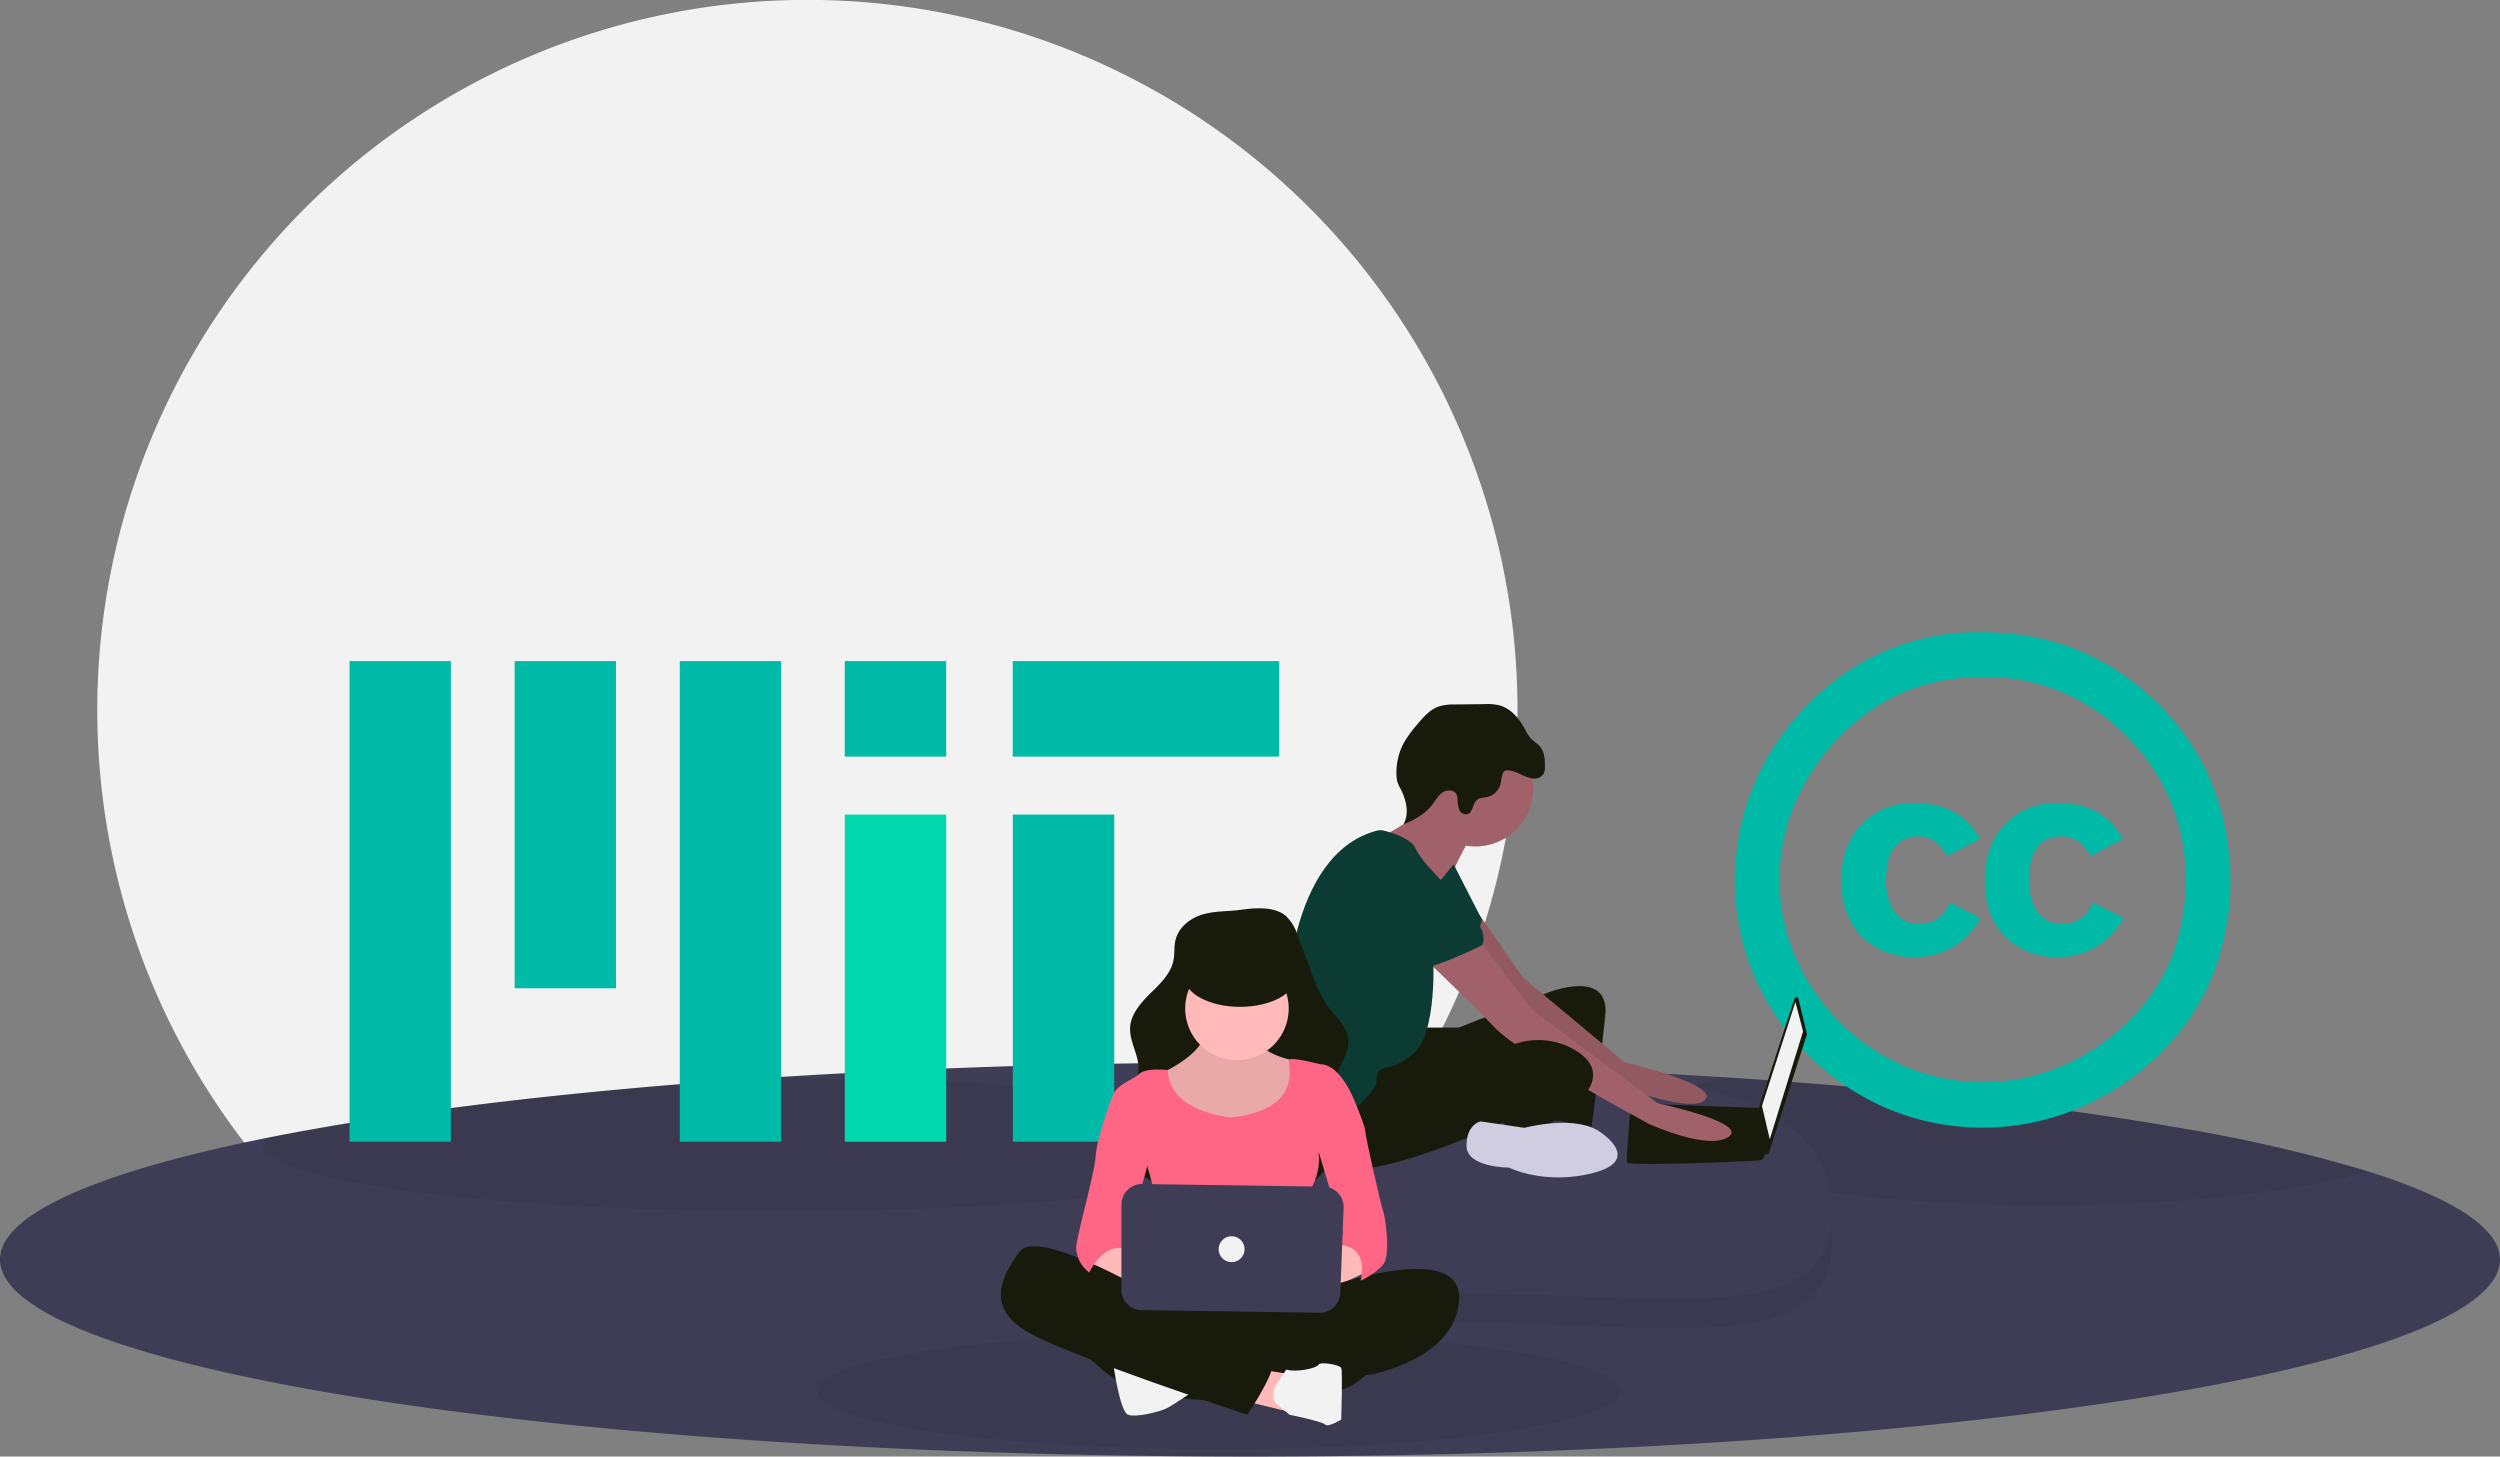 <svg width="230" height="134" fill="none" xmlns="http://www.w3.org/2000/svg"><rect width="100%" height="100%" fill="#808080" stroke="none"/><g clip-path="url(#a)"><path d="M74.28 130.65a65.33 65.33 0 1 0 0-130.66 65.33 65.33 0 0 0 0 130.66Z" fill="#F2F2F2"/><path d="M230 115.88c0 .16-.01.32-.04.47C228.36 126.15 177.5 134 115 134 52.5 134 1.64 126.14.04 116.35a3.06 3.06 0 0 1-.04-.47v-.24l.05-.29c.73-4 9.7-7.68 24.33-10.63 11.96-2.4 27.72-4.33 45.85-5.54A678.88 678.88 0 0 1 115 97.76a703.7 703.7 0 0 1 43.66 1.35c15.96 1.03 30.12 2.62 41.53 4.6a141 141 0 0 1 17.72 4.07c7.26 2.29 11.55 4.86 12.04 7.57a3.17 3.17 0 0 1 .04.32v.07l.01.14Z" fill="#3F3D56"/><path opacity=".1" d="M112.1 133.33c20.38 0 36.9-2.4 36.9-5.37 0-2.96-16.52-5.37-36.9-5.37-20.4 0-36.93 2.4-36.93 5.37s16.53 5.37 36.92 5.37Zm105.81-25.55c-1.3.37-2.75.71-4.34 1.03-6.57 1.29-15.53 2.08-25.4 2.08-11.03 0-20.9-.99-27.6-2.56-5.56-1.3-8.93-3-8.93-4.85 0-1.63 2.6-3.15 7.02-4.37 15.96 1.03 30.12 2.62 41.53 4.6 7.02 1.22 13 2.59 17.72 4.07Zm-98.88-2.47c0 3.38-21.24 6.13-47.44 6.13-26.19 0-47.43-2.75-47.43-6.13 0-.21.08-.42.22-.59 11.96-2.4 27.72-4.33 45.85-5.54h1.36c26.2 0 47.44 2.74 47.44 6.13Z" fill="#181B0C"/><path d="M102.5 74.94h-9.32v30.1h9.33v-30.1ZM71.86 60.82h-9.32v44.22h9.32V60.82Zm-30.38 0h-9.32v44.22h9.32V60.82Zm15.19 0h-9.32v30.1h9.32v-30.1Zm30.38 0h-9.33v8.79h9.33v-8.8Z" fill="#00BAA8"/><path d="M87.05 74.94h-9.33v30.1h9.33v-30.1Z" fill="#00D7AD"/><path d="M117.7 60.82H93.17v8.79h24.51v-8.8Zm64.66-2.65c6.38 0 11.8 2.23 16.28 6.68a22.02 22.02 0 0 1 4.89 7.34 24 24 0 0 1 .02 17.54 20.91 20.91 0 0 1-4.87 7.23 23.42 23.42 0 0 1-7.57 5.04 22.68 22.68 0 0 1-17.4.02 23.46 23.46 0 0 1-12.4-12.39 22.77 22.77 0 0 1 5.05-24.83 21.55 21.55 0 0 1 16-6.63Zm.08 4.11c-5.2 0-9.6 1.82-13.15 5.46a19.58 19.58 0 0 0-4.13 6.12 18.07 18.07 0 0 0 0 14.16 19.3 19.3 0 0 0 10.2 10.14 18.5 18.5 0 0 0 14.18-.02 19.69 19.69 0 0 0 6.21-4.11c3.56-3.47 5.33-7.83 5.33-13.07a18.22 18.22 0 0 0-5.41-13.19 18.04 18.04 0 0 0-13.23-5.49Zm-.28 14.9-3.06 1.59a3.13 3.13 0 0 0-1.2-1.43 2.7 2.7 0 0 0-1.32-.4c-2.04 0-3.05 1.34-3.06 4.02a5 5 0 0 0 .78 2.93 2.6 2.6 0 0 0 2.28 1.1c1.33 0 2.26-.65 2.8-1.95l2.81 1.42a6.7 6.7 0 0 1-5.98 3.59 6.66 6.66 0 0 1-4.92-1.88c-1.25-1.24-1.88-2.98-1.88-5.2 0-2.18.63-3.9 1.9-5.17a6.45 6.45 0 0 1 4.78-1.92c2.82 0 4.84 1.1 6.06 3.3Zm13.14 0-3 1.59a3.14 3.14 0 0 0-1.21-1.43c-.41-.25-.88-.4-1.36-.4-2.04 0-3.06 1.34-3.06 4.02a5 5 0 0 0 .78 2.93 2.6 2.6 0 0 0 2.28 1.1c1.33 0 2.26-.65 2.8-1.95l2.85 1.42a7 7 0 0 1-2.52 2.63 6.58 6.58 0 0 1-3.46.96 6.64 6.64 0 0 1-4.94-1.88c-1.24-1.24-1.86-2.98-1.86-5.2 0-2.18.63-3.9 1.9-5.17a6.45 6.45 0 0 1 4.78-1.92c2.82 0 4.83 1.1 6.02 3.3Z" fill="#00BAA8"/><path opacity=".1" d="M168.57 114.17c0 10.9-15.2 7.53-33.81 7.53-18.61 0-33.59 3.37-33.59-7.53s15.2-13.28 33.81-13.28c18.61 0 33.59 2.37 33.59 13.28Z" fill="#181B0C"/><path d="M168.57 111.48c0 10.9-15.2 7.53-33.81 7.53-18.61 0-33.59 3.37-33.59-7.53s15.2-13.27 33.81-13.27c18.61 0 33.59 2.37 33.59 13.27Z" fill="#3F3D56"/><path d="m165.46 91.9.77 3.18a.2.2 0 0 1 0 .1l-3.49 10.9a.2.2 0 0 1-.33.07.2.2 0 0 1-.05-.12l-.49-4.24a.2.2 0 0 1 .01-.08l3.2-9.82a.2.2 0 0 1 .31-.1.2.2 0 0 1 .07.12Z" fill="#181B0C"/><path d="m165.18 92.18.7 2.71-3.06 9.93-.72-3.07 3.08-9.57Z" fill="#F2F2F2"/><path d="M149.7 106.95c.11.36 12.29-.12 12.4-.24.1-.14.2-.3.27-.47l.2-.47-.47-3.83-12.05-.43s-.3 3.25-.37 4.73c-.02.24-.01.48.01.71Z" fill="#181B0C"/><path opacity=".1" d="m160.57 102.46.24 3.3h-5.32v-3.3h5.08Zm-6.86 1.06h.03l-.15 1.42h-2.95v-1.42h3.07Zm-4.01 3.43c.11.36 12.29-.12 12.4-.24.1-.14.2-.3.27-.47h-12.69c-.02.24-.01.48.01.71Z" fill="#181B0C"/><path d="M130.9 94.54h3.3l8.16-3.2s5.8-2.36 5.32 2.14c-.47 4.49-1.3 10.52-1.3 10.52s-2.6-1.19-4.02-.83c-1.41.35-.47-7.21-.47-7.21s-11.58 5.55-12.65 4.84c-1.06-.7-1.3-5.67-1.3-5.67l2.96-.59Z" fill="#181B0C"/><path opacity=".1" d="M130.9 94.54h3.3l8.16-3.2s5.8-2.36 5.32 2.14c-.47 4.49-1.3 10.52-1.3 10.52s-2.6-1.19-4.02-.83c-1.41.35-.47-7.21-.47-7.21s-11.58 5.55-12.65 4.84c-1.06-.7-1.3-5.67-1.3-5.67l2.96-.59Z" fill="#181B0C"/><path d="m136.11 84.18 4 5.75 9.35 7.8s8.63 2.01 7.44 3.43c-1.18 1.42-8.39-1.42-8.39-1.42s-10.76-7.8-11.11-8.4c-.36-.58-4.26-6.14-4.26-6.14l2.97-1.02Z" fill="#A0616A"/><path opacity=".1" d="m136.11 84.18 4 5.75 9.35 7.8s8.63 2.01 7.44 3.43c-1.18 1.42-8.39-1.42-8.39-1.42s-10.76-7.8-11.11-8.4c-.36-.58-4.26-6.14-4.26-6.14l2.97-1.02Z" fill="#181B0C"/><path d="M135.5 77.87a5.32 5.32 0 1 0 0-10.63 5.32 5.32 0 0 0 0 10.63Z" fill="#A0616A"/><path d="M135.15 77.28s-1.77 3.08-2.13 4.73c-.35 1.66-5.31-3.3-5.31-3.3l-.65-1.72s4.66-2.19 4.31-3.96c-.35-1.78 3.78 4.25 3.78 4.25Z" fill="#A0616A"/><path d="m133.74 79.53 2.6 5.08s-.6 2.48-1.54 2.72c-.95.24-4.97-3.07-4.97-3.07l3.9-4.73Z" fill="#0C3B34"/><path d="m136.1 86.5 4.85 6.39 11.58 8.62s8.4 1.78 6.5 3.08c-1.89 1.3-7.33-1.19-7.33-1.19s-11.7-6.26-14.18-8.86c-2.49-2.6-7.1-6.97-7.1-6.97l5.68-1.07Z" fill="#A0616A"/><path d="m129.6 96.43 1.42 2.25 8.46-2.67a6.65 6.65 0 0 1 5.54.67c1.48.93 2.43 2.41.3 4.6-4.26 4.37-7.1 2-7.1 2s-14.3 6.74-16.66 3.43c-2.37-3.3-2.48-4.96-2.48-4.96s9.1-5.67 10.52-5.32Z" fill="#181B0C"/><path d="M147.33 104.23s3.78 2.48-.71 3.67c-4.5 1.18-7.8-.48-7.8-.48s-3.9 0-3.9-2c0-2.02 1.3-2.25 1.3-2.25l4.02.59s4.84-1.3 7.09.47Z" fill="#D0CDE1"/><path d="M139.87 71.22c.35.19.73.32 1.12.4a1.02 1.02 0 0 0 1.02-.44c.1-.2.13-.41.12-.63.02-.65-.03-1.35-.44-1.85-.26-.32-.65-.52-.92-.84a3.93 3.93 0 0 1-.46-.75c-.53-1-1.3-1.94-2.4-2.23-.45-.1-.92-.13-1.39-.1l-2.73.03c-.44-.01-.88.04-1.31.15-.88.26-1.52 1-2.1 1.7a10.7 10.7 0 0 0-1.22 1.67 5.84 5.84 0 0 0-.69 2.87c0 .25.03.5.1.76.08.22.18.44.3.65.51 1 .81 2.26.24 3.23 1-.4 1.99-.94 2.65-1.8.3-.38.53-.83.92-1.11.4-.28 1.04-.3 1.3.1.08.17.12.36.12.54 0 .32.05.63.15.92a.68.68 0 0 0 .75.42c.5-.14.46-.93.86-1.3.3-.26.76-.21 1.15-.34a1.7 1.7 0 0 0 .98-.96c.15-.33.14-1.19.42-1.37.35-.22 1.14.13 1.46.28Z" fill="#181B0C"/><path d="M126.63 76.43c.24-.07.5-.07.73 0 .76.2 2.46.74 2.83 1.56.47 1.07 2.13 2.72 2.13 2.72s2.24 2.25 1.77 3.78c-.47 1.54-2.25 3.31-2.25 3.31s.48 7.33-1.89 9.22c-2.36 1.9-3.3.6-3.3 2.37s-7.34 7.32-8.76 3.9c0 0 .71-6.39.48-8.63-.24-2.22.1-16.02 8.26-18.23Z" fill="#0C3B34"/><path d="M130.43 79.41s7.2 5.32 5.9 7.57c0 0-4.37 2.12-5.31 2-.95-.11-4.61-4.25-5.56-4.6-.95-.36-1.42-6.74 4.97-4.97Z" fill="#0C3B34"/><path d="M110.48 84.18c-1.12.38-2.14 1.26-2.36 2.42-.11.54-.05 1.1-.14 1.64-.2 1.26-1.19 2.22-2.1 3.1-.9.9-1.84 1.93-1.91 3.2-.07 1.4.94 2.7.76 4.08-.2 1.6-1.9 2.65-2.32 4.21a4.05 4.05 0 0 0 .63 3.09 8.85 8.85 0 0 0 4.87 3.59c1.96.64 4.05.77 6.1.8 2.52.02 5.24-.2 7.12-1.85a5.7 5.7 0 0 0 1.9-3.71c.17-1.92-.63-3.9-.07-5.74.34-1.17 1.22-2.23 1.09-3.43-.13-1.18-1.16-2.01-1.87-2.97a12.02 12.02 0 0 1-1.45-2.97l-1.34-3.54a4.1 4.1 0 0 0-1.14-1.88c-1.1-.86-2.87-.69-4.16-.51-1.19.16-2.46.08-3.6.47Z" fill="#181B0C"/><path d="M110.9 94.49s.6 1.93-3.86 4.16c-4.46 2.23.44 4.6.44 4.6l5.2 1.2s5.36-.75 5.95-1.64c.6-.89 1.64-3.86 1.34-4.3a7.02 7.02 0 0 0-.74-.9s-3.57-.6-3.42-2.23c.15-1.63-4.9-.9-4.9-.9Z" fill="#FFB9B9"/><path opacity=".1" d="M110.9 94.49s.6 1.93-3.86 4.16c-4.46 2.23.44 4.6.44 4.6l5.2 1.2s5.36-.75 5.95-1.64c.6-.89 1.64-3.86 1.34-4.3a7.02 7.02 0 0 0-.74-.9s-3.57-.6-3.42-2.23c.15-1.63-4.9-.9-4.9-.9Z" fill="#181B0C"/><path d="M113.8 97.54a4.76 4.76 0 1 0 0-9.52 4.76 4.76 0 0 0 0 9.52Z" fill="#FFB9B9"/><path d="M113.28 102.81s-5.73-.42-5.84-4.37c0 0-2.04-.24-2.63.36-.6.6-2.53 1.04-2.53 2.53 0 1.48 3.27 5.94 3.27 5.94s1.78 5.95 1.04 6.99-.89 3.71-.89 3.71 7.43-.6 8.62 0c1.19.6 5.95.6 6.24 0 .3-.6-.3-8.03-.3-8.03s1.34-1.78 1.05-3.86l3.56-4.16s-1.33-4.01-3.41-4.01c0 0-2.83-.75-2.9-.37-.08.37 1.41 4.53-5.28 5.27Z" fill="#FF6584"/><path d="M99.9 115.89s1.34 2.08 4.76 2.53c3.42.44 4.01-.75 3.72-1.04-.3-.3-3.87-1.64-3.87-1.64l-2.08-1.63-2.53 1.78Zm24.38-1.79-3.86 2.24s-5.06-.3-3.13 1.19c1.94 1.48 5.5.89 5.5.89l3.42-1.64-1.93-2.67Z" fill="#FFB9B9"/><path d="M104.96 117.97s-3.57 8.77.74 10.1c4.31 1.34 16.2 1.05 18.88-.73 2.67-1.79 3.42-4.17 2.97-4.91-.44-.74-3.42-2.82-5.5-2.97-2.08-.15-17.1-1.49-17.1-1.49Z" fill="#181B0C"/><path opacity=".05" d="M104.96 117.97s-3.57 8.77.74 10.1c4.31 1.34 16.2 1.05 18.88-.73 2.67-1.79 3.42-4.17 2.97-4.91-.44-.74-3.42-2.82-5.5-2.97-2.08-.15-17.1-1.49-17.1-1.49Z" fill="#181B0C"/><path d="M121.8 118.52s12.59-4.56 12.44.94c-.15 5.5-8.03 6.98-8.03 6.98l-2.38.3-13.08.45s.45-2.38-.59-2.68c0 0 3.42-.9 3.57-1.04.15-.15 8.62-3.12 9.21-3.27.6-.15 2.38-1.34 3.72-1.19 0 0 1.49-1.19 3.12-.89l-4.6.3-3.38.1Z" fill="#181B0C"/><path opacity=".1" d="M121.8 118.52s12.59-4.56 12.44.94c-.15 5.5-8.03 6.98-8.03 6.98l-2.38.3-13.08.45s.45-2.38-.59-2.68c0 0 3.42-.9 3.57-1.04.15-.15 8.62-3.12 9.21-3.27.6-.15 2.38-1.34 3.72-1.19 0 0 1.49-1.19 3.12-.89l-4.6.3-3.38.1Z" fill="#181B0C"/><path d="m119.57 119.25 1.59 3.63 9.66-3.42.75-1.93-2.53-.45-5.08.9-2.2.59-2.19.68Z" fill="#181B0C"/><path opacity=".1" d="m119.57 119.25 1.59 3.63 9.66-3.42.75-1.93-2.53-.45-5.08.9-2.2.59-2.19.68Z" fill="#181B0C"/><path d="M99.01 123.62s2.83 3.57 6.1 4.46c3.27.89 5.05-.3 5.05-.3l-1.04-4.16-.45-2.68-1.93-1.33-3.86-1.79-4.61-1.48s-1.93-.3-1.93 0 1.78 4.75 1.78 4.75l.9 2.53Z" fill="#181B0C"/><path d="M102.43 125.55s.6 4.31 1.34 4.6c.74.3 2.97-.29 3.57-.59.59-.3 2.61-1.67 2.61-1.67s-7.07-2.64-7.52-2.34Z" fill="#F2F2F2"/><path d="m115.96 126 2.82.44-.3 3.42-3.94-.96 1.42-2.9Z" fill="#FFB9B9"/><path d="M117.73 126.95s-1.33 1.57.01 2.46l.9.75s2.97.6 3.26.89c.3.3 1.49-.45 1.49-.45s.15-4.45 0-4.75c-.15-.3-1.93-.6-2.08-.3-.15.3-1.93.74-2.98.45l-.6.95Z" fill="#F2F2F2"/><path d="M105.85 119.01s-10.4-6.1-12.04-3.86c-1.64 2.23-3.42 5.35 1.34 7.73 4.75 2.37 19.62 7.28 19.62 7.28s2.23-3.42 2.23-4.31c0 0-7.88-3.57-9.22-3.87-1.34-.3-6.69-3.71-7.43-4a8.62 8.62 0 0 1-1.78-1.2l7.28 2.23Z" fill="#181B0C"/><path d="m102.88 100.58-.6.45s-1.34 3.42-1.48 5.35c-.15 1.93-1.94 7.88-1.79 8.62.15.74.3 1.34 1.2 2.08 0 0 1.18-2.68 3.26-2.23l2.53-9.21-3.12-5.06Zm20.81 0 1.19 1.34s.74 1.78.74 2.23c0 .44 1.48 6.98 1.63 7.28.15.3.75 4.01 0 4.9-.74.9-2.08 1.5-2.08 1.5s.9-3.13-1.93-3.28l.3-1.19-2.68-8.91 2.83-3.87Z" fill="#FF6584"/><path d="M103.17 110.81v7.83a1.88 1.88 0 0 0 1.86 1.89l16.37.24a1.88 1.88 0 0 0 1.91-1.81l.3-7.83a1.87 1.87 0 0 0-1.12-1.8c-.23-.1-.48-.15-.73-.16l-16.68-.24a1.87 1.87 0 0 0-1.9 1.88Z" fill="#3F3D56"/><path d="M114.08 92.63c2.83 0 5.12-1.24 5.12-2.76 0-1.52-2.3-2.76-5.12-2.76-2.83 0-5.12 1.24-5.12 2.76 0 1.52 2.3 2.76 5.12 2.76Z" fill="#181B0C"/><path d="M113.2 116.11a1.19 1.19 0 1 0 0-2.37 1.19 1.19 0 0 0 0 2.37Z" fill="#F2F2F2"/></g><defs><clipPath id="a"><path fill="#fff" d="M0 0h230v134H0z"/></clipPath></defs></svg>